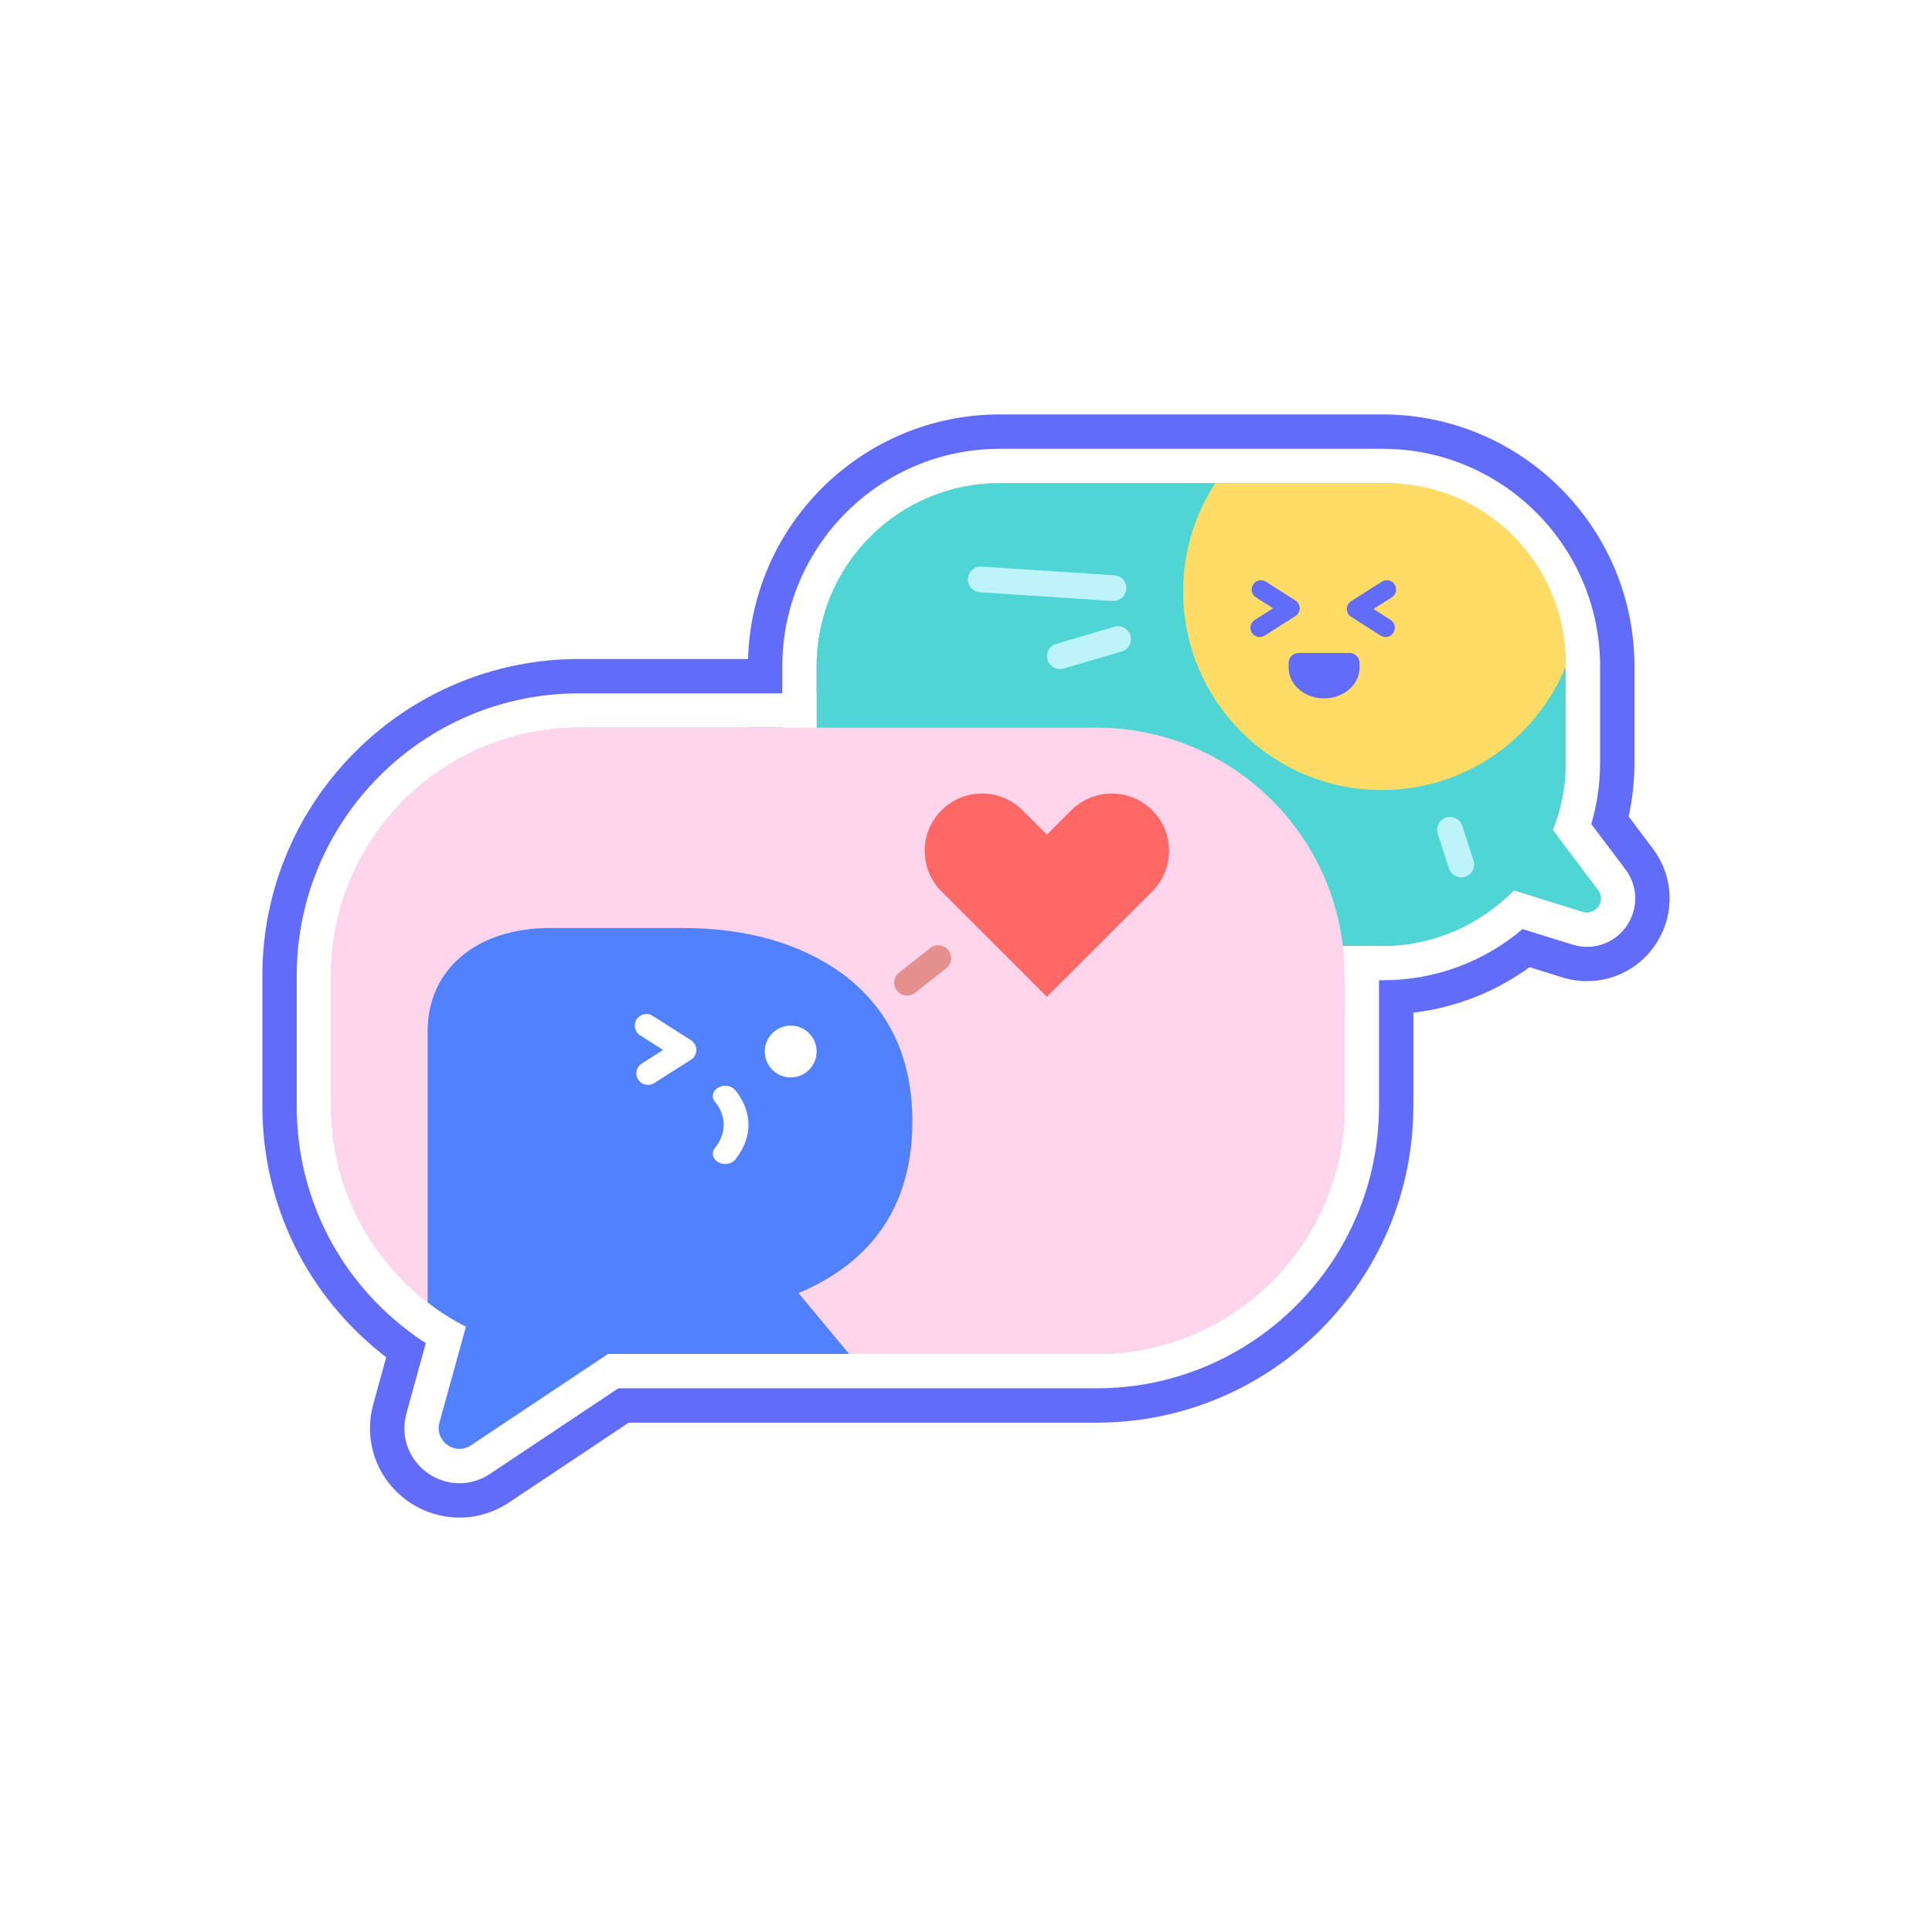 <?xml version="1.0" encoding="utf-8"?>
<!-- Generator: Adobe Illustrator 26.0.1, SVG Export Plug-In . SVG Version: 6.00 Build 0)  -->
<svg version="1.1" id="레이어_1" xmlns="http://www.w3.org/2000/svg" xmlns:xlink="http://www.w3.org/1999/xlink" x="0px"
	 y="0px" viewBox="0 0 500 500" style="enable-background:new 0 0 500 500;" xml:space="preserve">
<style type="text/css">
	.st0{fill:#FFFFFF;}
	.st1{fill:#626CFA;}
	.st2{fill:#FFDC9B;}
	.st3{fill:#565656;}
	.st4{fill:#4D7AFF;}
	.st5{fill:#4C4C4C;}
	.st6{fill:#FFB2B1;}
	.st7{fill:#FF6865;}
	.st8{fill:#FFDC65;}
	.st9{fill:#4FD5D3;}
	.st10{fill:#FFEFF8;}
	.st11{fill:#8E6E53;}
	.st12{fill:#EFF6F6;}
	.st13{fill:#7D593F;}
	.st14{fill:#A3E3FF;}
	.st15{fill:#5281FF;}
	.st16{fill:none;}
	.st17{fill:#A7E7DD;}
	.st18{opacity:0.3;}
	.st19{fill:#C4FFE0;}
	.st20{fill:#CECDFF;}
	.st21{fill:#B3B2F0;}
	.st22{fill:#FFD5EB;}
	.st23{fill:#E3908F;}
	.st24{fill:#BDF4F9;}
</style>
<g>
	<g>
		<rect class="st0" width="500" height="500"/>
	</g>
	<g>
		<g>
			<g>
				<path class="st1" d="M357.81,125.04c26.17,0,47.39,21.19,47.39,47.39v24.98c0,6.16-1.19,12.03-3.33,17.42l11.7,15.54
					c1.86,2.48-0.06,5.78-2.85,5.78c-0.36,0-0.73-0.05-1.1-0.17l-17.84-5.56c-8.61,8.86-20.66,14.38-33.96,14.38h-99.07
					c-26.19,0-47.39-21.22-47.39-47.39v-24.98c0-26.19,21.19-47.39,47.39-47.39H357.81 M357.81,107.25h-99.07
					c-35.93,0-65.17,29.23-65.17,65.17v24.98c0,35.93,29.23,65.17,65.17,65.17h99.07c13.88,0,27.05-4.29,38.05-12.26l8.46,2.64
					c2.15,0.66,4.27,0.97,6.4,0.97c8.13,0,15.45-4.54,19.11-11.86c3.64-7.28,2.86-15.85-2.03-22.37l-6.31-8.39
					c1-4.55,1.5-9.2,1.5-13.91v-24.98C422.98,136.49,393.74,107.25,357.81,107.25L357.81,107.25z"/>
			</g>
			<g>
				<path class="st1" d="M283.86,188.33c32.8,0,59.88,24.66,63.67,56.46c0.3,2.51,0.47,5.07,0.47,7.68v33.8
					c0,35.41-28.73,64.13-64.13,64.13H157.33l-35.45,23.63c-0.96,0.64-1.98,0.93-2.97,0.93c-3.27,0-6.17-3.13-5.17-6.79l6.86-24.82
					c-3.51-1.79-6.84-3.91-9.93-6.3c-15.19-11.7-24.98-30.1-24.98-50.78v-33.8c0-35.41,28.71-64.13,64.13-64.13H283.86
					 M283.86,170.55H149.82c-45.17,0-81.92,36.75-81.92,81.92v33.8c0,25.6,11.63,49.25,31.91,64.87c0.05,0.04,0.1,0.08,0.15,0.12
					l-3.37,12.18c-1.93,7.08-0.51,14.41,3.88,20.17c4.37,5.73,11.26,9.14,18.43,9.14c4.57,0,9.01-1.36,12.86-3.93l30.95-20.64
					h121.14c45.17,0,81.92-36.75,81.92-81.92v-33.8c0-3.23-0.2-6.53-0.59-9.8C360.28,201.56,325.32,170.55,283.86,170.55
					L283.86,170.55z"/>
			</g>
		</g>
		<g>
			<path class="st0" d="M357.81,125.04c26.17,0,47.39,21.19,47.39,47.39v24.98c0,6.16-1.19,12.03-3.33,17.42l11.7,15.54
				c1.86,2.48-0.06,5.78-2.85,5.78c-0.36,0-0.73-0.05-1.1-0.17l-17.84-5.56c-8.61,8.86-20.66,14.38-33.96,14.38h-99.07
				c-26.19,0-47.39-21.22-47.39-47.39v-24.98c0-26.19,21.19-47.39,47.39-47.39H357.81 M357.81,116.15h-99.07
				c-31.03,0-56.28,25.25-56.28,56.28v24.98c0,31.03,25.25,56.28,56.28,56.28h99.07c13.44,0,26.12-4.67,36.24-13.24l12.92,4.02
				c1.26,0.38,2.5,0.57,3.75,0.57c4.74,0,9.02-2.66,11.16-6.94c2.12-4.25,1.67-9.25-1.19-13.06l-8.87-11.78
				c1.51-5.13,2.28-10.44,2.28-15.84v-24.98C414.09,141.39,388.84,116.15,357.81,116.15L357.81,116.15z"/>
		</g>
		<g>
			<path class="st0" d="M283.86,188.33c32.8,0,59.88,24.66,63.67,56.46c0.3,2.51,0.47,5.07,0.47,7.68v33.8
				c0,35.41-28.73,64.13-64.13,64.13H157.33l-35.45,23.63c-0.96,0.64-1.98,0.93-2.97,0.93c-3.27,0-6.17-3.13-5.17-6.79l6.86-24.82
				c-3.51-1.79-6.84-3.91-9.93-6.3c-15.19-11.7-24.98-30.1-24.98-50.78v-33.8c0-35.41,28.71-64.13,64.13-64.13H283.86
				 M283.86,179.44H149.82c-40.27,0-73.03,32.76-73.03,73.03v33.8c0,22.82,10.37,43.9,28.45,57.83c1.6,1.24,3.25,2.41,4.96,3.51
				l-5.03,18.2c-1.19,4.35-0.32,8.87,2.38,12.4c2.7,3.54,6.95,5.65,11.36,5.65c2.8,0,5.54-0.84,7.91-2.43l33.2-22.14h123.83
				c40.27,0,73.03-32.76,73.03-73.03v-33.8c0-2.88-0.18-5.82-0.53-8.74C351.98,207.08,320.82,179.44,283.86,179.44L283.86,179.44z"
				/>
		</g>
		<g>
			<path class="st9" d="M409.61,235.97l-17.84-5.56c-8.61,8.86-20.66,14.38-33.96,14.38h-99.07c-26.19,0-47.39-21.22-47.39-47.39
				v-24.98c0-26.19,21.19-47.39,47.39-47.39h99.07c26.17,0,47.39,21.19,47.39,47.39v24.98c0,6.16-1.19,12.03-3.33,17.42l11.7,15.54
				C415.66,233.16,412.96,237,409.61,235.97z"/>
		</g>
		<g>
			<path class="st22" d="M347.99,252.47v33.8c0,35.41-28.73,64.13-64.13,64.13H157.33l-35.45,23.63c-4.14,2.77-9.44-1.09-8.14-5.86
				l6.86-24.82c-3.51-1.79-6.84-3.91-9.93-6.3c-15.19-11.7-24.98-30.1-24.98-50.78v-33.8c0-35.41,28.71-64.13,64.13-64.13h134.04
				c32.8,0,59.88,24.66,63.67,56.46C347.83,247.3,347.99,249.86,347.99,252.47z"/>
		</g>
		<g>
			<path class="st7" d="M298.21,230.69l-27.28,27.28l-20.98-20.98l-6.3-6.3c-5.79-5.79-5.79-15.19,0-20.98l0,0
				c5.79-5.79,15.19-5.79,20.98,0l6.3,6.3l6.3-6.3c5.79-5.79,15.19-5.79,20.98,0l0,0C304,215.5,304,224.89,298.21,230.69z"/>
		</g>
		<g>
			<path class="st15" d="M206.67,334.65l13.07,15.75h-62.41l-35.45,23.63c-4.14,2.77-9.44-1.09-8.14-5.86l6.86-24.82
				c-3.51-1.79-6.84-3.91-9.93-6.3V266.8c0-15.52,12.19-26.64,31.75-26.64h34.03c17,0,30.71,4.02,41.64,11.89
				c11.93,8.93,18.03,21.63,18.03,38.17C236.12,311.41,226.24,326.39,206.67,334.65z"/>
		</g>
		<g>
			<g>
				<circle class="st0" cx="204.63" cy="272.13" r="6.71"/>
			</g>
			<g>
				<g>
					<path class="st0" d="M193.7,291.12c0-5.23-3.32-8.87-3.53-9.1c-1.08-1.16-3.08-1.36-4.47-0.46c-1.38,0.9-1.64,2.56-0.56,3.72
						c0.22,0.25,4.83,5.51-0.14,11.85c-0.96,1.23-0.55,2.88,0.92,3.68c1.47,0.8,3.44,0.46,4.41-0.77
						C192.85,296.82,193.7,293.77,193.7,291.12z"/>
				</g>
			</g>
			<g>
				<g>
					<path class="st0" d="M167.69,280.78c0.55,0,1.1-0.15,1.6-0.47l9.53-6.05c0.87-0.55,1.39-1.51,1.39-2.53s-0.53-1.98-1.39-2.53
						l-9.93-6.31c-1.4-0.89-3.25-0.47-4.14,0.92c-0.89,1.4-0.48,3.25,0.92,4.14l5.94,3.78l-5.54,3.52c-1.4,0.89-1.81,2.74-0.92,4.14
						C165.73,280.28,166.7,280.78,167.69,280.78z"/>
				</g>
			</g>
		</g>
		<g>
			<g>
				<path class="st23" d="M234.75,257.66c-0.99,0-1.96-0.44-2.62-1.27c-1.14-1.45-0.89-3.54,0.56-4.68l8.07-6.36
					c1.45-1.14,3.54-0.89,4.68,0.56c1.14,1.45,0.89,3.54-0.56,4.68l-8.07,6.36C236.2,257.42,235.48,257.66,234.75,257.66z"/>
			</g>
		</g>
		<g>
			<path class="st8" d="M405.19,171.46v1.03c-7.66,18.76-26.07,31.97-47.58,31.97c-28.39,0-51.41-23.02-51.41-51.39
				c0-10.35,3.05-19.99,8.32-28.03h44.26C384.41,125.04,405.19,145.8,405.19,171.46z"/>
		</g>
		<g>
			<g>
				<g>
					<path class="st1" d="M351.85,171.58v1.22c0,4.39-4.12,7.95-9.18,7.95c-5.06,0-9.18-3.57-9.18-7.95v-1.22
						c0-1.44,1.17-2.61,2.61-2.61h13.13C350.68,168.97,351.85,170.14,351.85,171.58z"/>
				</g>
			</g>
			<g>
				<g>
					<path class="st1" d="M358.58,164.87c-0.44,0-0.89-0.12-1.28-0.38l-7.63-4.85c-0.69-0.44-1.12-1.21-1.12-2.03
						s0.42-1.59,1.12-2.03l7.95-5.05c1.12-0.71,2.61-0.38,3.32,0.74c0.71,1.12,0.38,2.61-0.74,3.32l-4.76,3.02l4.44,2.82
						c1.12,0.71,1.45,2.2,0.74,3.32C360.15,164.47,359.37,164.87,358.58,164.87z"/>
				</g>
			</g>
			<g>
				<g>
					<path class="st1" d="M326.34,150.16c0.44,0,0.89,0.12,1.28,0.38l7.63,4.85c0.69,0.44,1.12,1.21,1.12,2.03s-0.42,1.59-1.12,2.03
						l-7.95,5.05c-1.12,0.71-2.61,0.38-3.32-0.74c-0.71-1.12-0.38-2.61,0.74-3.32l4.76-3.02l-4.44-2.82
						c-1.12-0.71-1.45-2.2-0.74-3.32C324.77,150.55,325.55,150.16,326.34,150.16z"/>
				</g>
			</g>
		</g>
		<g>
			<g>
				<path class="st24" d="M288.17,155.54c-0.07,0-0.15,0-0.22-0.01l-34.34-2.25c-1.84-0.12-3.23-1.71-3.11-3.54
					c0.12-1.84,1.7-3.24,3.54-3.11l34.34,2.25c1.84,0.12,3.23,1.71,3.11,3.54C291.38,154.19,289.92,155.54,288.17,155.54z"/>
			</g>
		</g>
		<g>
			<g>
				<path class="st24" d="M274.3,173.16c-1.44,0-2.77-0.94-3.2-2.39c-0.52-1.77,0.49-3.62,2.26-4.14l15.04-4.42
					c1.77-0.52,3.62,0.49,4.14,2.26c0.52,1.77-0.49,3.62-2.26,4.14l-15.04,4.42C274.92,173.11,274.61,173.16,274.3,173.16z"/>
			</g>
		</g>
		<g>
			<g>
				<path class="st24" d="M378.16,227.06c-1.41,0-2.71-0.9-3.17-2.31l-2.9-8.96c-0.57-1.75,0.39-3.63,2.15-4.2
					c1.75-0.56,3.63,0.39,4.2,2.15l2.9,8.96c0.57,1.75-0.39,3.63-2.15,4.2C378.85,227.01,378.5,227.06,378.16,227.06z"/>
			</g>
		</g>
	</g>
</g>
</svg>
